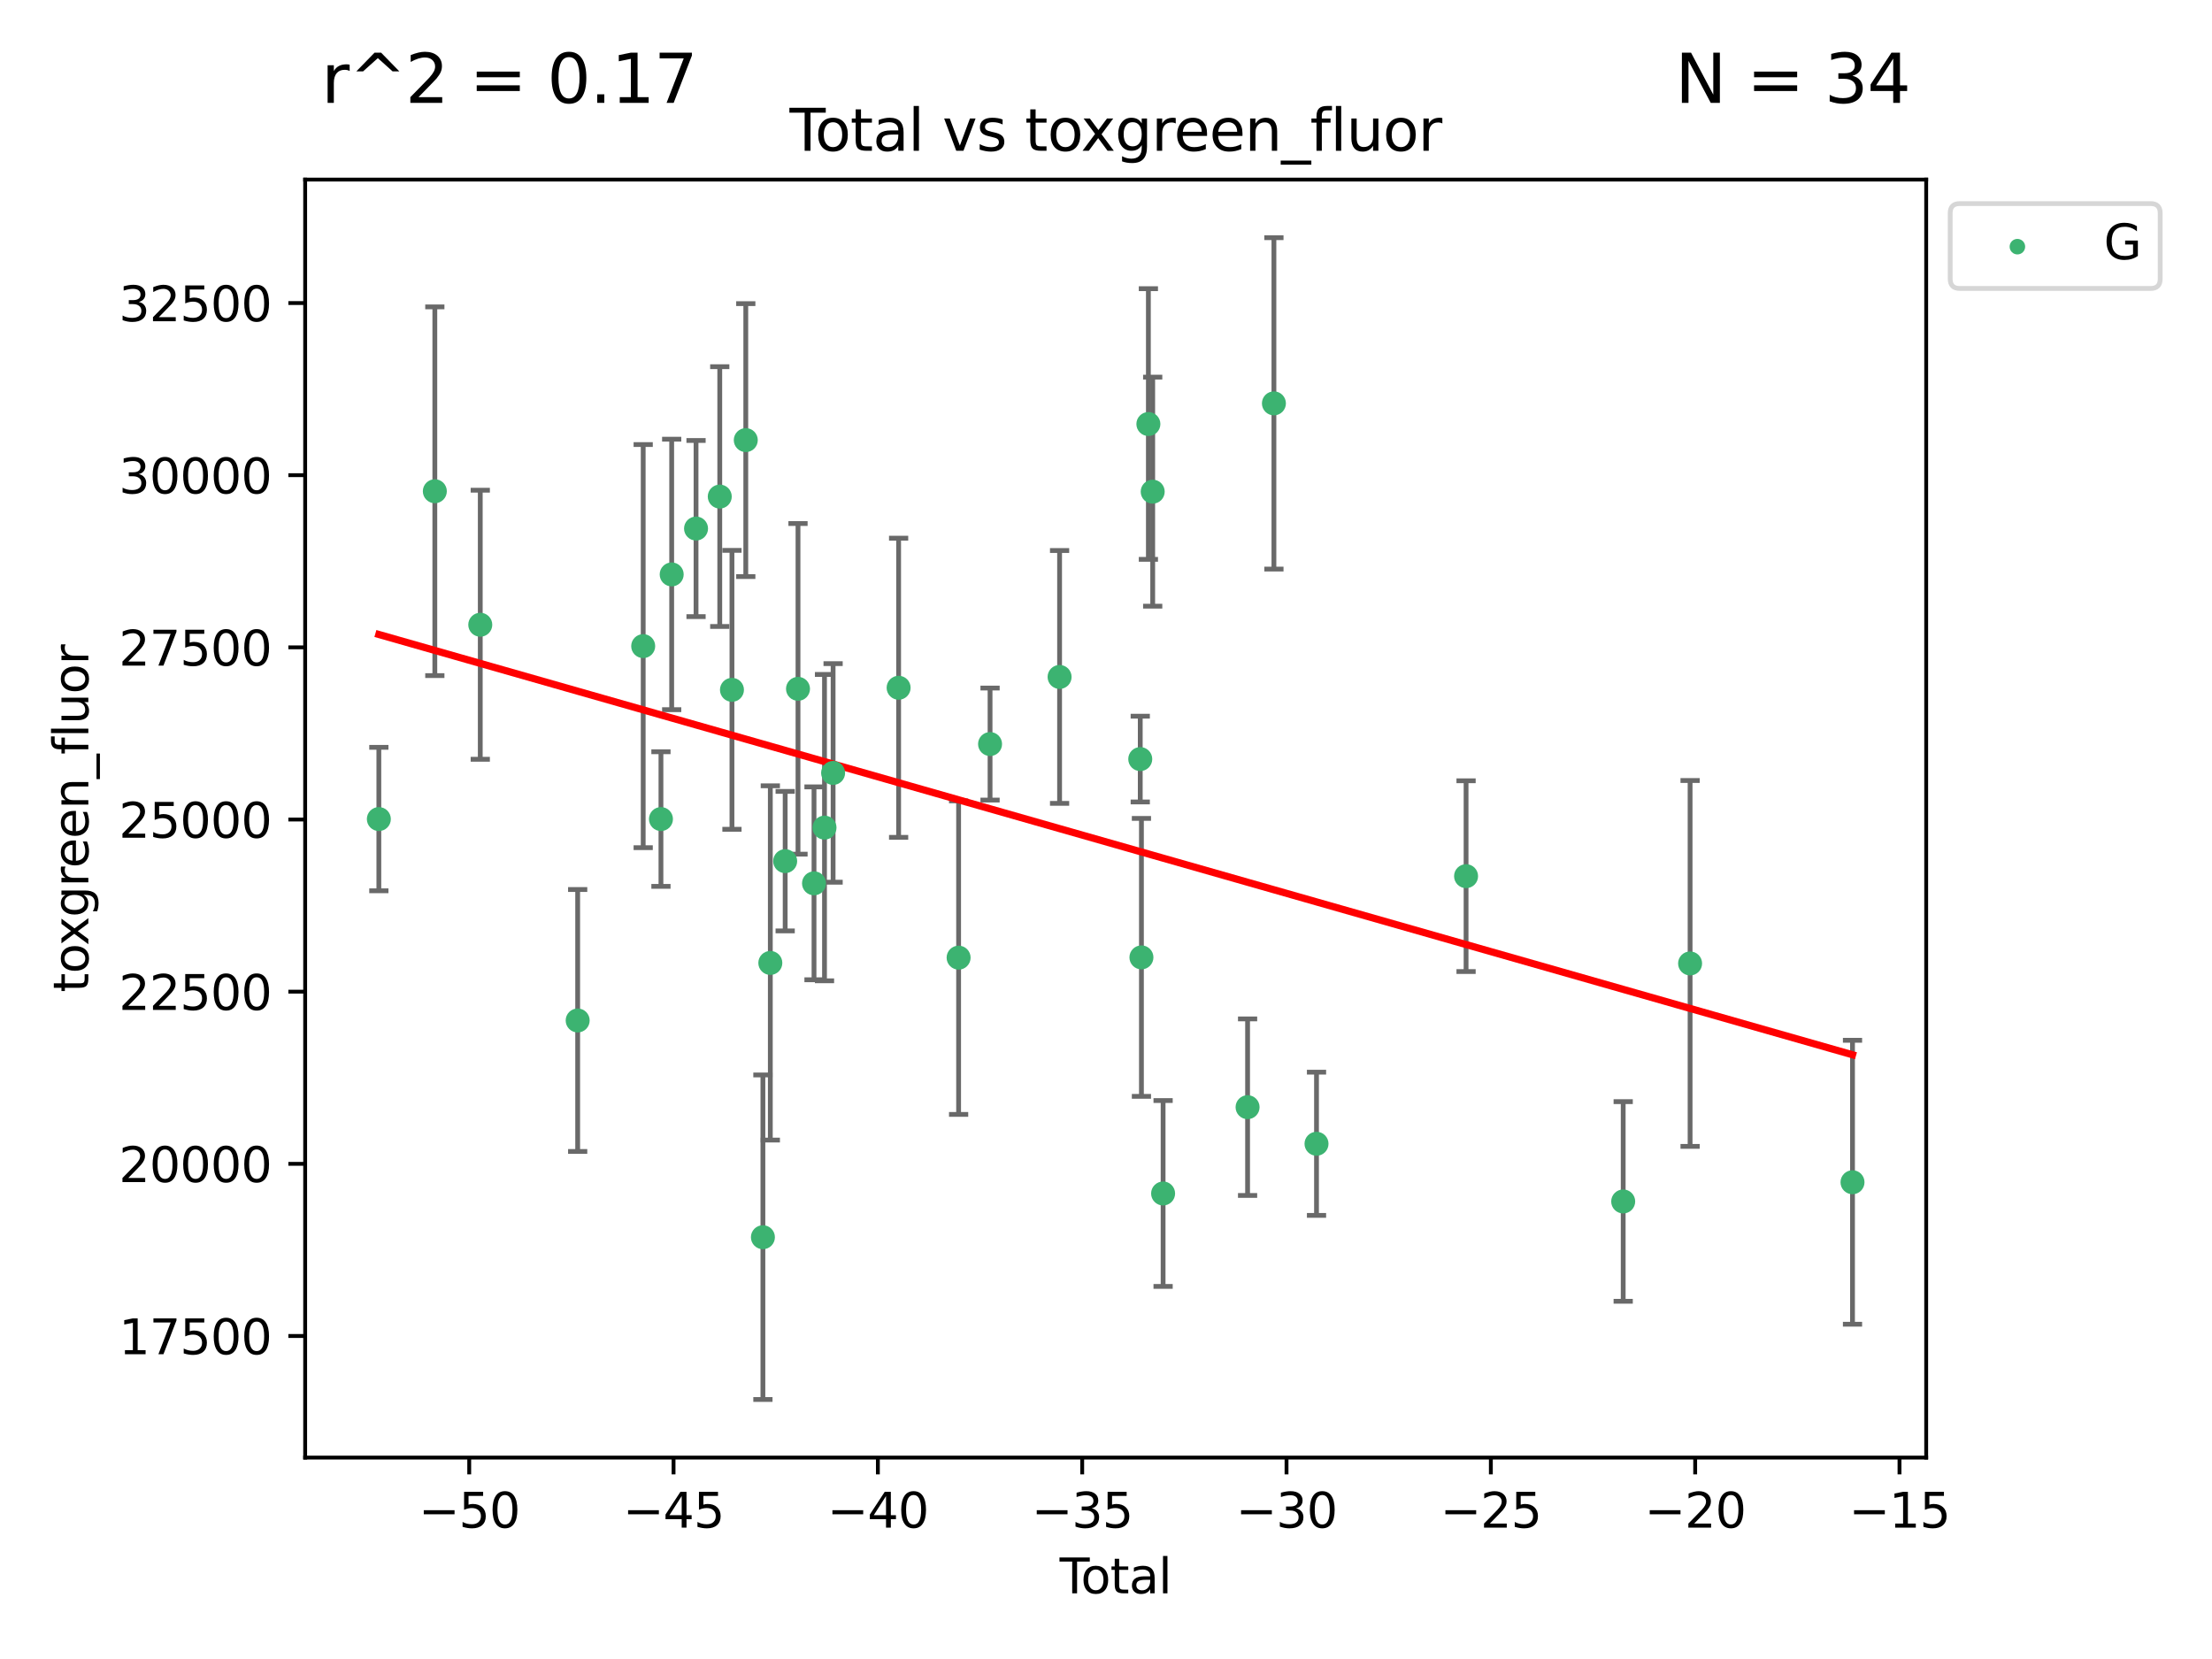 <?xml version="1.0" encoding="utf-8" standalone="no"?>
<!DOCTYPE svg PUBLIC "-//W3C//DTD SVG 1.1//EN"
  "http://www.w3.org/Graphics/SVG/1.1/DTD/svg11.dtd">
<svg xmlns:xlink="http://www.w3.org/1999/xlink" width="460.8pt" height="345.6pt" viewBox="0 0 460.8 345.6" xmlns="http://www.w3.org/2000/svg" version="1.1">
 <defs>
  <style type="text/css">*{stroke-linejoin: round; stroke-linecap: butt}</style>
 </defs>
 <g id="figure_1">
  <g id="patch_1">
   <path d="M 0 345.6 
L 460.8 345.6 
L 460.8 0 
L 0 0 
z
" style="fill: #ffffff"/>
  </g>
  <g id="axes_1">
   <g id="patch_2">
    <path d="M 63.571 303.64 
L 401.26 303.64 
L 401.26 37.411 
L 63.571 37.411 
z
" style="fill: #ffffff"/>
   </g>
   <g id="PathCollection_1">
    <defs>
     <path id="m31aa5e4575" d="M 0 1.118 
C 0.297 1.118 0.581 1 0.791 0.791 
C 1 0.581 1.118 0.297 1.118 0 
C 1.118 -0.297 1 -0.581 0.791 -0.791 
C 0.581 -1 0.297 -1.118 0 -1.118 
C -0.297 -1.118 -0.581 -1 -0.791 -0.791 
C -1 -0.581 -1.118 -0.297 -1.118 0 
C -1.118 0.297 -1 0.581 -0.791 0.791 
C -0.581 1 -0.297 1.118 0 1.118 
z
" style="stroke: #3cb371"/>
    </defs>
    <g clip-path="url(#p2ab53b4a5d)">
     <use xlink:href="#m31aa5e4575" x="78.921" y="170.626" style="fill: #3cb371; stroke: #3cb371"/>
     <use xlink:href="#m31aa5e4575" x="90.583" y="102.334" style="fill: #3cb371; stroke: #3cb371"/>
     <use xlink:href="#m31aa5e4575" x="100.049" y="130.144" style="fill: #3cb371; stroke: #3cb371"/>
     <use xlink:href="#m31aa5e4575" x="120.34" y="212.584" style="fill: #3cb371; stroke: #3cb371"/>
     <use xlink:href="#m31aa5e4575" x="133.989" y="134.598" style="fill: #3cb371; stroke: #3cb371"/>
     <use xlink:href="#m31aa5e4575" x="137.688" y="170.625" style="fill: #3cb371; stroke: #3cb371"/>
     <use xlink:href="#m31aa5e4575" x="139.924" y="119.662" style="fill: #3cb371; stroke: #3cb371"/>
     <use xlink:href="#m31aa5e4575" x="144.998" y="110.105" style="fill: #3cb371; stroke: #3cb371"/>
     <use xlink:href="#m31aa5e4575" x="149.939" y="103.447" style="fill: #3cb371; stroke: #3cb371"/>
     <use xlink:href="#m31aa5e4575" x="152.48" y="143.705" style="fill: #3cb371; stroke: #3cb371"/>
     <use xlink:href="#m31aa5e4575" x="155.36" y="91.682" style="fill: #3cb371; stroke: #3cb371"/>
     <use xlink:href="#m31aa5e4575" x="158.928" y="257.735" style="fill: #3cb371; stroke: #3cb371"/>
     <use xlink:href="#m31aa5e4575" x="160.473" y="200.596" style="fill: #3cb371; stroke: #3cb371"/>
     <use xlink:href="#m31aa5e4575" x="163.566" y="179.392" style="fill: #3cb371; stroke: #3cb371"/>
     <use xlink:href="#m31aa5e4575" x="166.239" y="143.497" style="fill: #3cb371; stroke: #3cb371"/>
     <use xlink:href="#m31aa5e4575" x="169.575" y="184.014" style="fill: #3cb371; stroke: #3cb371"/>
     <use xlink:href="#m31aa5e4575" x="171.76" y="172.409" style="fill: #3cb371; stroke: #3cb371"/>
     <use xlink:href="#m31aa5e4575" x="173.55" y="161.014" style="fill: #3cb371; stroke: #3cb371"/>
     <use xlink:href="#m31aa5e4575" x="187.199" y="143.273" style="fill: #3cb371; stroke: #3cb371"/>
     <use xlink:href="#m31aa5e4575" x="199.696" y="199.496" style="fill: #3cb371; stroke: #3cb371"/>
     <use xlink:href="#m31aa5e4575" x="206.247" y="154.999" style="fill: #3cb371; stroke: #3cb371"/>
     <use xlink:href="#m31aa5e4575" x="220.732" y="141.021" style="fill: #3cb371; stroke: #3cb371"/>
     <use xlink:href="#m31aa5e4575" x="237.535" y="158.13" style="fill: #3cb371; stroke: #3cb371"/>
     <use xlink:href="#m31aa5e4575" x="237.781" y="199.44" style="fill: #3cb371; stroke: #3cb371"/>
     <use xlink:href="#m31aa5e4575" x="239.229" y="88.332" style="fill: #3cb371; stroke: #3cb371"/>
     <use xlink:href="#m31aa5e4575" x="240.128" y="102.423" style="fill: #3cb371; stroke: #3cb371"/>
     <use xlink:href="#m31aa5e4575" x="242.295" y="248.624" style="fill: #3cb371; stroke: #3cb371"/>
     <use xlink:href="#m31aa5e4575" x="259.894" y="230.646" style="fill: #3cb371; stroke: #3cb371"/>
     <use xlink:href="#m31aa5e4575" x="265.38" y="84.029" style="fill: #3cb371; stroke: #3cb371"/>
     <use xlink:href="#m31aa5e4575" x="274.253" y="238.268" style="fill: #3cb371; stroke: #3cb371"/>
     <use xlink:href="#m31aa5e4575" x="305.409" y="182.521" style="fill: #3cb371; stroke: #3cb371"/>
     <use xlink:href="#m31aa5e4575" x="338.141" y="250.285" style="fill: #3cb371; stroke: #3cb371"/>
     <use xlink:href="#m31aa5e4575" x="352.077" y="200.704" style="fill: #3cb371; stroke: #3cb371"/>
     <use xlink:href="#m31aa5e4575" x="385.911" y="246.283" style="fill: #3cb371; stroke: #3cb371"/>
    </g>
   </g>
   <g id="matplotlib.axis_1">
    <g id="xtick_1">
     <g id="line2d_1">
      <defs>
       <path id="m50737ffa4c" d="M 0 0 
L 0 3.5 
" style="stroke: #000000; stroke-width: 0.8"/>
      </defs>
      <g>
       <use xlink:href="#m50737ffa4c" x="97.747" y="303.64" style="stroke: #000000; stroke-width: 0.8"/>
      </g>
     </g>
     <g id="text_1">
      <!-- −50 -->
      <g transform="translate(87.195 318.238)scale(0.1 -0.1)">
       <defs>
        <path id="DejaVuSans-2212" d="M 678 2272 
L 4684 2272 
L 4684 1741 
L 678 1741 
L 678 2272 
z
" transform="scale(0.016)"/>
        <path id="DejaVuSans-35" d="M 691 4666 
L 3169 4666 
L 3169 4134 
L 1269 4134 
L 1269 2991 
Q 1406 3038 1543 3061 
Q 1681 3084 1819 3084 
Q 2600 3084 3056 2656 
Q 3513 2228 3513 1497 
Q 3513 744 3044 326 
Q 2575 -91 1722 -91 
Q 1428 -91 1123 -41 
Q 819 9 494 109 
L 494 744 
Q 775 591 1075 516 
Q 1375 441 1709 441 
Q 2250 441 2565 725 
Q 2881 1009 2881 1497 
Q 2881 1984 2565 2268 
Q 2250 2553 1709 2553 
Q 1456 2553 1204 2497 
Q 953 2441 691 2322 
L 691 4666 
z
" transform="scale(0.016)"/>
        <path id="DejaVuSans-30" d="M 2034 4250 
Q 1547 4250 1301 3770 
Q 1056 3291 1056 2328 
Q 1056 1369 1301 889 
Q 1547 409 2034 409 
Q 2525 409 2770 889 
Q 3016 1369 3016 2328 
Q 3016 3291 2770 3770 
Q 2525 4250 2034 4250 
z
M 2034 4750 
Q 2819 4750 3233 4129 
Q 3647 3509 3647 2328 
Q 3647 1150 3233 529 
Q 2819 -91 2034 -91 
Q 1250 -91 836 529 
Q 422 1150 422 2328 
Q 422 3509 836 4129 
Q 1250 4750 2034 4750 
z
" transform="scale(0.016)"/>
       </defs>
       <use xlink:href="#DejaVuSans-2212"/>
       <use xlink:href="#DejaVuSans-35" x="83.789"/>
       <use xlink:href="#DejaVuSans-30" x="147.412"/>
      </g>
     </g>
    </g>
    <g id="xtick_2">
     <g id="line2d_2">
      <g>
       <use xlink:href="#m50737ffa4c" x="140.312" y="303.64" style="stroke: #000000; stroke-width: 0.8"/>
      </g>
     </g>
     <g id="text_2">
      <!-- −45 -->
      <g transform="translate(129.76 318.238)scale(0.1 -0.1)">
       <defs>
        <path id="DejaVuSans-34" d="M 2419 4116 
L 825 1625 
L 2419 1625 
L 2419 4116 
z
M 2253 4666 
L 3047 4666 
L 3047 1625 
L 3713 1625 
L 3713 1100 
L 3047 1100 
L 3047 0 
L 2419 0 
L 2419 1100 
L 313 1100 
L 313 1709 
L 2253 4666 
z
" transform="scale(0.016)"/>
       </defs>
       <use xlink:href="#DejaVuSans-2212"/>
       <use xlink:href="#DejaVuSans-34" x="83.789"/>
       <use xlink:href="#DejaVuSans-35" x="147.412"/>
      </g>
     </g>
    </g>
    <g id="xtick_3">
     <g id="line2d_3">
      <g>
       <use xlink:href="#m50737ffa4c" x="182.877" y="303.64" style="stroke: #000000; stroke-width: 0.8"/>
      </g>
     </g>
     <g id="text_3">
      <!-- −40 -->
      <g transform="translate(172.325 318.238)scale(0.1 -0.1)">
       <use xlink:href="#DejaVuSans-2212"/>
       <use xlink:href="#DejaVuSans-34" x="83.789"/>
       <use xlink:href="#DejaVuSans-30" x="147.412"/>
      </g>
     </g>
    </g>
    <g id="xtick_4">
     <g id="line2d_4">
      <g>
       <use xlink:href="#m50737ffa4c" x="225.442" y="303.64" style="stroke: #000000; stroke-width: 0.8"/>
      </g>
     </g>
     <g id="text_4">
      <!-- −35 -->
      <g transform="translate(214.889 318.238)scale(0.1 -0.1)">
       <defs>
        <path id="DejaVuSans-33" d="M 2597 2516 
Q 3050 2419 3304 2112 
Q 3559 1806 3559 1356 
Q 3559 666 3084 287 
Q 2609 -91 1734 -91 
Q 1441 -91 1130 -33 
Q 819 25 488 141 
L 488 750 
Q 750 597 1062 519 
Q 1375 441 1716 441 
Q 2309 441 2620 675 
Q 2931 909 2931 1356 
Q 2931 1769 2642 2001 
Q 2353 2234 1838 2234 
L 1294 2234 
L 1294 2753 
L 1863 2753 
Q 2328 2753 2575 2939 
Q 2822 3125 2822 3475 
Q 2822 3834 2567 4026 
Q 2313 4219 1838 4219 
Q 1578 4219 1281 4162 
Q 984 4106 628 3988 
L 628 4550 
Q 988 4650 1302 4700 
Q 1616 4750 1894 4750 
Q 2613 4750 3031 4423 
Q 3450 4097 3450 3541 
Q 3450 3153 3228 2886 
Q 3006 2619 2597 2516 
z
" transform="scale(0.016)"/>
       </defs>
       <use xlink:href="#DejaVuSans-2212"/>
       <use xlink:href="#DejaVuSans-33" x="83.789"/>
       <use xlink:href="#DejaVuSans-35" x="147.412"/>
      </g>
     </g>
    </g>
    <g id="xtick_5">
     <g id="line2d_5">
      <g>
       <use xlink:href="#m50737ffa4c" x="268.007" y="303.64" style="stroke: #000000; stroke-width: 0.8"/>
      </g>
     </g>
     <g id="text_5">
      <!-- −30 -->
      <g transform="translate(257.454 318.238)scale(0.1 -0.1)">
       <use xlink:href="#DejaVuSans-2212"/>
       <use xlink:href="#DejaVuSans-33" x="83.789"/>
       <use xlink:href="#DejaVuSans-30" x="147.412"/>
      </g>
     </g>
    </g>
    <g id="xtick_6">
     <g id="line2d_6">
      <g>
       <use xlink:href="#m50737ffa4c" x="310.572" y="303.64" style="stroke: #000000; stroke-width: 0.8"/>
      </g>
     </g>
     <g id="text_6">
      <!-- −25 -->
      <g transform="translate(300.019 318.238)scale(0.1 -0.1)">
       <defs>
        <path id="DejaVuSans-32" d="M 1228 531 
L 3431 531 
L 3431 0 
L 469 0 
L 469 531 
Q 828 903 1448 1529 
Q 2069 2156 2228 2338 
Q 2531 2678 2651 2914 
Q 2772 3150 2772 3378 
Q 2772 3750 2511 3984 
Q 2250 4219 1831 4219 
Q 1534 4219 1204 4116 
Q 875 4013 500 3803 
L 500 4441 
Q 881 4594 1212 4672 
Q 1544 4750 1819 4750 
Q 2544 4750 2975 4387 
Q 3406 4025 3406 3419 
Q 3406 3131 3298 2873 
Q 3191 2616 2906 2266 
Q 2828 2175 2409 1742 
Q 1991 1309 1228 531 
z
" transform="scale(0.016)"/>
       </defs>
       <use xlink:href="#DejaVuSans-2212"/>
       <use xlink:href="#DejaVuSans-32" x="83.789"/>
       <use xlink:href="#DejaVuSans-35" x="147.412"/>
      </g>
     </g>
    </g>
    <g id="xtick_7">
     <g id="line2d_7">
      <g>
       <use xlink:href="#m50737ffa4c" x="353.136" y="303.64" style="stroke: #000000; stroke-width: 0.8"/>
      </g>
     </g>
     <g id="text_7">
      <!-- −20 -->
      <g transform="translate(342.584 318.238)scale(0.1 -0.1)">
       <use xlink:href="#DejaVuSans-2212"/>
       <use xlink:href="#DejaVuSans-32" x="83.789"/>
       <use xlink:href="#DejaVuSans-30" x="147.412"/>
      </g>
     </g>
    </g>
    <g id="xtick_8">
     <g id="line2d_8">
      <g>
       <use xlink:href="#m50737ffa4c" x="395.701" y="303.64" style="stroke: #000000; stroke-width: 0.8"/>
      </g>
     </g>
     <g id="text_8">
      <!-- −15 -->
      <g transform="translate(385.149 318.238)scale(0.1 -0.1)">
       <defs>
        <path id="DejaVuSans-31" d="M 794 531 
L 1825 531 
L 1825 4091 
L 703 3866 
L 703 4441 
L 1819 4666 
L 2450 4666 
L 2450 531 
L 3481 531 
L 3481 0 
L 794 0 
L 794 531 
z
" transform="scale(0.016)"/>
       </defs>
       <use xlink:href="#DejaVuSans-2212"/>
       <use xlink:href="#DejaVuSans-31" x="83.789"/>
       <use xlink:href="#DejaVuSans-35" x="147.412"/>
      </g>
     </g>
    </g>
    <g id="text_9">
     <!-- Total -->
     <g transform="translate(220.739 331.917)scale(0.1 -0.1)">
      <defs>
       <path id="DejaVuSans-54" d="M -19 4666 
L 3928 4666 
L 3928 4134 
L 2272 4134 
L 2272 0 
L 1638 0 
L 1638 4134 
L -19 4134 
L -19 4666 
z
" transform="scale(0.016)"/>
       <path id="DejaVuSans-6f" d="M 1959 3097 
Q 1497 3097 1228 2736 
Q 959 2375 959 1747 
Q 959 1119 1226 758 
Q 1494 397 1959 397 
Q 2419 397 2687 759 
Q 2956 1122 2956 1747 
Q 2956 2369 2687 2733 
Q 2419 3097 1959 3097 
z
M 1959 3584 
Q 2709 3584 3137 3096 
Q 3566 2609 3566 1747 
Q 3566 888 3137 398 
Q 2709 -91 1959 -91 
Q 1206 -91 779 398 
Q 353 888 353 1747 
Q 353 2609 779 3096 
Q 1206 3584 1959 3584 
z
" transform="scale(0.016)"/>
       <path id="DejaVuSans-74" d="M 1172 4494 
L 1172 3500 
L 2356 3500 
L 2356 3053 
L 1172 3053 
L 1172 1153 
Q 1172 725 1289 603 
Q 1406 481 1766 481 
L 2356 481 
L 2356 0 
L 1766 0 
Q 1100 0 847 248 
Q 594 497 594 1153 
L 594 3053 
L 172 3053 
L 172 3500 
L 594 3500 
L 594 4494 
L 1172 4494 
z
" transform="scale(0.016)"/>
       <path id="DejaVuSans-61" d="M 2194 1759 
Q 1497 1759 1228 1600 
Q 959 1441 959 1056 
Q 959 750 1161 570 
Q 1363 391 1709 391 
Q 2188 391 2477 730 
Q 2766 1069 2766 1631 
L 2766 1759 
L 2194 1759 
z
M 3341 1997 
L 3341 0 
L 2766 0 
L 2766 531 
Q 2569 213 2275 61 
Q 1981 -91 1556 -91 
Q 1019 -91 701 211 
Q 384 513 384 1019 
Q 384 1609 779 1909 
Q 1175 2209 1959 2209 
L 2766 2209 
L 2766 2266 
Q 2766 2663 2505 2880 
Q 2244 3097 1772 3097 
Q 1472 3097 1187 3025 
Q 903 2953 641 2809 
L 641 3341 
Q 956 3463 1253 3523 
Q 1550 3584 1831 3584 
Q 2591 3584 2966 3190 
Q 3341 2797 3341 1997 
z
" transform="scale(0.016)"/>
       <path id="DejaVuSans-6c" d="M 603 4863 
L 1178 4863 
L 1178 0 
L 603 0 
L 603 4863 
z
" transform="scale(0.016)"/>
      </defs>
      <use xlink:href="#DejaVuSans-54"/>
      <use xlink:href="#DejaVuSans-6f" x="44.084"/>
      <use xlink:href="#DejaVuSans-74" x="105.266"/>
      <use xlink:href="#DejaVuSans-61" x="144.475"/>
      <use xlink:href="#DejaVuSans-6c" x="205.754"/>
     </g>
    </g>
   </g>
   <g id="matplotlib.axis_2">
    <g id="ytick_1">
     <g id="line2d_9">
      <defs>
       <path id="m9150d70678" d="M 0 0 
L -3.5 0 
" style="stroke: #000000; stroke-width: 0.8"/>
      </defs>
      <g>
       <use xlink:href="#m9150d70678" x="63.571" y="278.311" style="stroke: #000000; stroke-width: 0.8"/>
      </g>
     </g>
     <g id="text_10">
      <!-- 17500 -->
      <g transform="translate(24.759 282.11)scale(0.1 -0.1)">
       <defs>
        <path id="DejaVuSans-37" d="M 525 4666 
L 3525 4666 
L 3525 4397 
L 1831 0 
L 1172 0 
L 2766 4134 
L 525 4134 
L 525 4666 
z
" transform="scale(0.016)"/>
       </defs>
       <use xlink:href="#DejaVuSans-31"/>
       <use xlink:href="#DejaVuSans-37" x="63.623"/>
       <use xlink:href="#DejaVuSans-35" x="127.246"/>
       <use xlink:href="#DejaVuSans-30" x="190.869"/>
       <use xlink:href="#DejaVuSans-30" x="254.492"/>
      </g>
     </g>
    </g>
    <g id="ytick_2">
     <g id="line2d_10">
      <g>
       <use xlink:href="#m9150d70678" x="63.571" y="242.447" style="stroke: #000000; stroke-width: 0.8"/>
      </g>
     </g>
     <g id="text_11">
      <!-- 20000 -->
      <g transform="translate(24.759 246.246)scale(0.1 -0.1)">
       <use xlink:href="#DejaVuSans-32"/>
       <use xlink:href="#DejaVuSans-30" x="63.623"/>
       <use xlink:href="#DejaVuSans-30" x="127.246"/>
       <use xlink:href="#DejaVuSans-30" x="190.869"/>
       <use xlink:href="#DejaVuSans-30" x="254.492"/>
      </g>
     </g>
    </g>
    <g id="ytick_3">
     <g id="line2d_11">
      <g>
       <use xlink:href="#m9150d70678" x="63.571" y="206.583" style="stroke: #000000; stroke-width: 0.8"/>
      </g>
     </g>
     <g id="text_12">
      <!-- 22500 -->
      <g transform="translate(24.759 210.382)scale(0.1 -0.1)">
       <use xlink:href="#DejaVuSans-32"/>
       <use xlink:href="#DejaVuSans-32" x="63.623"/>
       <use xlink:href="#DejaVuSans-35" x="127.246"/>
       <use xlink:href="#DejaVuSans-30" x="190.869"/>
       <use xlink:href="#DejaVuSans-30" x="254.492"/>
      </g>
     </g>
    </g>
    <g id="ytick_4">
     <g id="line2d_12">
      <g>
       <use xlink:href="#m9150d70678" x="63.571" y="170.719" style="stroke: #000000; stroke-width: 0.8"/>
      </g>
     </g>
     <g id="text_13">
      <!-- 25000 -->
      <g transform="translate(24.759 174.518)scale(0.1 -0.1)">
       <use xlink:href="#DejaVuSans-32"/>
       <use xlink:href="#DejaVuSans-35" x="63.623"/>
       <use xlink:href="#DejaVuSans-30" x="127.246"/>
       <use xlink:href="#DejaVuSans-30" x="190.869"/>
       <use xlink:href="#DejaVuSans-30" x="254.492"/>
      </g>
     </g>
    </g>
    <g id="ytick_5">
     <g id="line2d_13">
      <g>
       <use xlink:href="#m9150d70678" x="63.571" y="134.854" style="stroke: #000000; stroke-width: 0.8"/>
      </g>
     </g>
     <g id="text_14">
      <!-- 27500 -->
      <g transform="translate(24.759 138.654)scale(0.1 -0.1)">
       <use xlink:href="#DejaVuSans-32"/>
       <use xlink:href="#DejaVuSans-37" x="63.623"/>
       <use xlink:href="#DejaVuSans-35" x="127.246"/>
       <use xlink:href="#DejaVuSans-30" x="190.869"/>
       <use xlink:href="#DejaVuSans-30" x="254.492"/>
      </g>
     </g>
    </g>
    <g id="ytick_6">
     <g id="line2d_14">
      <g>
       <use xlink:href="#m9150d70678" x="63.571" y="98.99" style="stroke: #000000; stroke-width: 0.8"/>
      </g>
     </g>
     <g id="text_15">
      <!-- 30000 -->
      <g transform="translate(24.759 102.789)scale(0.1 -0.1)">
       <use xlink:href="#DejaVuSans-33"/>
       <use xlink:href="#DejaVuSans-30" x="63.623"/>
       <use xlink:href="#DejaVuSans-30" x="127.246"/>
       <use xlink:href="#DejaVuSans-30" x="190.869"/>
       <use xlink:href="#DejaVuSans-30" x="254.492"/>
      </g>
     </g>
    </g>
    <g id="ytick_7">
     <g id="line2d_15">
      <g>
       <use xlink:href="#m9150d70678" x="63.571" y="63.126" style="stroke: #000000; stroke-width: 0.8"/>
      </g>
     </g>
     <g id="text_16">
      <!-- 32500 -->
      <g transform="translate(24.759 66.925)scale(0.1 -0.1)">
       <use xlink:href="#DejaVuSans-33"/>
       <use xlink:href="#DejaVuSans-32" x="63.623"/>
       <use xlink:href="#DejaVuSans-35" x="127.246"/>
       <use xlink:href="#DejaVuSans-30" x="190.869"/>
       <use xlink:href="#DejaVuSans-30" x="254.492"/>
      </g>
     </g>
    </g>
    <g id="text_17">
     <!-- toxgreen_fluor -->
     <g transform="translate(18.401 206.72)rotate(-90)scale(0.1 -0.1)">
      <defs>
       <path id="DejaVuSans-78" d="M 3513 3500 
L 2247 1797 
L 3578 0 
L 2900 0 
L 1881 1375 
L 863 0 
L 184 0 
L 1544 1831 
L 300 3500 
L 978 3500 
L 1906 2253 
L 2834 3500 
L 3513 3500 
z
" transform="scale(0.016)"/>
       <path id="DejaVuSans-67" d="M 2906 1791 
Q 2906 2416 2648 2759 
Q 2391 3103 1925 3103 
Q 1463 3103 1205 2759 
Q 947 2416 947 1791 
Q 947 1169 1205 825 
Q 1463 481 1925 481 
Q 2391 481 2648 825 
Q 2906 1169 2906 1791 
z
M 3481 434 
Q 3481 -459 3084 -895 
Q 2688 -1331 1869 -1331 
Q 1566 -1331 1297 -1286 
Q 1028 -1241 775 -1147 
L 775 -588 
Q 1028 -725 1275 -790 
Q 1522 -856 1778 -856 
Q 2344 -856 2625 -561 
Q 2906 -266 2906 331 
L 2906 616 
Q 2728 306 2450 153 
Q 2172 0 1784 0 
Q 1141 0 747 490 
Q 353 981 353 1791 
Q 353 2603 747 3093 
Q 1141 3584 1784 3584 
Q 2172 3584 2450 3431 
Q 2728 3278 2906 2969 
L 2906 3500 
L 3481 3500 
L 3481 434 
z
" transform="scale(0.016)"/>
       <path id="DejaVuSans-72" d="M 2631 2963 
Q 2534 3019 2420 3045 
Q 2306 3072 2169 3072 
Q 1681 3072 1420 2755 
Q 1159 2438 1159 1844 
L 1159 0 
L 581 0 
L 581 3500 
L 1159 3500 
L 1159 2956 
Q 1341 3275 1631 3429 
Q 1922 3584 2338 3584 
Q 2397 3584 2469 3576 
Q 2541 3569 2628 3553 
L 2631 2963 
z
" transform="scale(0.016)"/>
       <path id="DejaVuSans-65" d="M 3597 1894 
L 3597 1613 
L 953 1613 
Q 991 1019 1311 708 
Q 1631 397 2203 397 
Q 2534 397 2845 478 
Q 3156 559 3463 722 
L 3463 178 
Q 3153 47 2828 -22 
Q 2503 -91 2169 -91 
Q 1331 -91 842 396 
Q 353 884 353 1716 
Q 353 2575 817 3079 
Q 1281 3584 2069 3584 
Q 2775 3584 3186 3129 
Q 3597 2675 3597 1894 
z
M 3022 2063 
Q 3016 2534 2758 2815 
Q 2500 3097 2075 3097 
Q 1594 3097 1305 2825 
Q 1016 2553 972 2059 
L 3022 2063 
z
" transform="scale(0.016)"/>
       <path id="DejaVuSans-6e" d="M 3513 2113 
L 3513 0 
L 2938 0 
L 2938 2094 
Q 2938 2591 2744 2837 
Q 2550 3084 2163 3084 
Q 1697 3084 1428 2787 
Q 1159 2491 1159 1978 
L 1159 0 
L 581 0 
L 581 3500 
L 1159 3500 
L 1159 2956 
Q 1366 3272 1645 3428 
Q 1925 3584 2291 3584 
Q 2894 3584 3203 3211 
Q 3513 2838 3513 2113 
z
" transform="scale(0.016)"/>
       <path id="DejaVuSans-5f" d="M 3263 -1063 
L 3263 -1509 
L -63 -1509 
L -63 -1063 
L 3263 -1063 
z
" transform="scale(0.016)"/>
       <path id="DejaVuSans-66" d="M 2375 4863 
L 2375 4384 
L 1825 4384 
Q 1516 4384 1395 4259 
Q 1275 4134 1275 3809 
L 1275 3500 
L 2222 3500 
L 2222 3053 
L 1275 3053 
L 1275 0 
L 697 0 
L 697 3053 
L 147 3053 
L 147 3500 
L 697 3500 
L 697 3744 
Q 697 4328 969 4595 
Q 1241 4863 1831 4863 
L 2375 4863 
z
" transform="scale(0.016)"/>
       <path id="DejaVuSans-75" d="M 544 1381 
L 544 3500 
L 1119 3500 
L 1119 1403 
Q 1119 906 1312 657 
Q 1506 409 1894 409 
Q 2359 409 2629 706 
Q 2900 1003 2900 1516 
L 2900 3500 
L 3475 3500 
L 3475 0 
L 2900 0 
L 2900 538 
Q 2691 219 2414 64 
Q 2138 -91 1772 -91 
Q 1169 -91 856 284 
Q 544 659 544 1381 
z
M 1991 3584 
L 1991 3584 
z
" transform="scale(0.016)"/>
      </defs>
      <use xlink:href="#DejaVuSans-74"/>
      <use xlink:href="#DejaVuSans-6f" x="39.209"/>
      <use xlink:href="#DejaVuSans-78" x="97.266"/>
      <use xlink:href="#DejaVuSans-67" x="156.445"/>
      <use xlink:href="#DejaVuSans-72" x="219.922"/>
      <use xlink:href="#DejaVuSans-65" x="258.785"/>
      <use xlink:href="#DejaVuSans-65" x="320.309"/>
      <use xlink:href="#DejaVuSans-6e" x="381.832"/>
      <use xlink:href="#DejaVuSans-5f" x="445.211"/>
      <use xlink:href="#DejaVuSans-66" x="495.211"/>
      <use xlink:href="#DejaVuSans-6c" x="530.416"/>
      <use xlink:href="#DejaVuSans-75" x="558.199"/>
      <use xlink:href="#DejaVuSans-6f" x="621.578"/>
      <use xlink:href="#DejaVuSans-72" x="682.76"/>
     </g>
    </g>
   </g>
   <g id="LineCollection_1">
    <path d="M 78.921 185.566 
L 78.921 155.685 
" clip-path="url(#p2ab53b4a5d)" style="fill: none; stroke: #696969"/>
    <path d="M 90.583 140.738 
L 90.583 63.931 
" clip-path="url(#p2ab53b4a5d)" style="fill: none; stroke: #696969"/>
    <path d="M 100.049 158.171 
L 100.049 102.117 
" clip-path="url(#p2ab53b4a5d)" style="fill: none; stroke: #696969"/>
    <path d="M 120.34 239.865 
L 120.34 185.303 
" clip-path="url(#p2ab53b4a5d)" style="fill: none; stroke: #696969"/>
    <path d="M 133.989 176.587 
L 133.989 92.609 
" clip-path="url(#p2ab53b4a5d)" style="fill: none; stroke: #696969"/>
    <path d="M 137.688 184.644 
L 137.688 156.605 
" clip-path="url(#p2ab53b4a5d)" style="fill: none; stroke: #696969"/>
    <path d="M 139.924 147.837 
L 139.924 91.488 
" clip-path="url(#p2ab53b4a5d)" style="fill: none; stroke: #696969"/>
    <path d="M 144.998 128.45 
L 144.998 91.76 
" clip-path="url(#p2ab53b4a5d)" style="fill: none; stroke: #696969"/>
    <path d="M 149.939 130.503 
L 149.939 76.391 
" clip-path="url(#p2ab53b4a5d)" style="fill: none; stroke: #696969"/>
    <path d="M 152.48 172.758 
L 152.48 114.652 
" clip-path="url(#p2ab53b4a5d)" style="fill: none; stroke: #696969"/>
    <path d="M 155.36 120.11 
L 155.36 63.253 
" clip-path="url(#p2ab53b4a5d)" style="fill: none; stroke: #696969"/>
    <path d="M 158.928 291.539 
L 158.928 223.931 
" clip-path="url(#p2ab53b4a5d)" style="fill: none; stroke: #696969"/>
    <path d="M 160.473 237.494 
L 160.473 163.698 
" clip-path="url(#p2ab53b4a5d)" style="fill: none; stroke: #696969"/>
    <path d="M 163.566 193.919 
L 163.566 164.864 
" clip-path="url(#p2ab53b4a5d)" style="fill: none; stroke: #696969"/>
    <path d="M 166.239 177.934 
L 166.239 109.06 
" clip-path="url(#p2ab53b4a5d)" style="fill: none; stroke: #696969"/>
    <path d="M 169.575 204.105 
L 169.575 163.924 
" clip-path="url(#p2ab53b4a5d)" style="fill: none; stroke: #696969"/>
    <path d="M 171.76 204.318 
L 171.76 140.5 
" clip-path="url(#p2ab53b4a5d)" style="fill: none; stroke: #696969"/>
    <path d="M 173.55 183.78 
L 173.55 138.248 
" clip-path="url(#p2ab53b4a5d)" style="fill: none; stroke: #696969"/>
    <path d="M 187.199 174.432 
L 187.199 112.115 
" clip-path="url(#p2ab53b4a5d)" style="fill: none; stroke: #696969"/>
    <path d="M 199.696 232.15 
L 199.696 166.842 
" clip-path="url(#p2ab53b4a5d)" style="fill: none; stroke: #696969"/>
    <path d="M 206.247 166.666 
L 206.247 143.332 
" clip-path="url(#p2ab53b4a5d)" style="fill: none; stroke: #696969"/>
    <path d="M 220.732 167.359 
L 220.732 114.683 
" clip-path="url(#p2ab53b4a5d)" style="fill: none; stroke: #696969"/>
    <path d="M 237.535 167.063 
L 237.535 149.198 
" clip-path="url(#p2ab53b4a5d)" style="fill: none; stroke: #696969"/>
    <path d="M 237.781 228.389 
L 237.781 170.491 
" clip-path="url(#p2ab53b4a5d)" style="fill: none; stroke: #696969"/>
    <path d="M 239.229 116.525 
L 239.229 60.139 
" clip-path="url(#p2ab53b4a5d)" style="fill: none; stroke: #696969"/>
    <path d="M 240.128 126.28 
L 240.128 78.565 
" clip-path="url(#p2ab53b4a5d)" style="fill: none; stroke: #696969"/>
    <path d="M 242.295 267.982 
L 242.295 229.267 
" clip-path="url(#p2ab53b4a5d)" style="fill: none; stroke: #696969"/>
    <path d="M 259.894 249.035 
L 259.894 212.257 
" clip-path="url(#p2ab53b4a5d)" style="fill: none; stroke: #696969"/>
    <path d="M 265.38 118.545 
L 265.38 49.513 
" clip-path="url(#p2ab53b4a5d)" style="fill: none; stroke: #696969"/>
    <path d="M 274.253 253.186 
L 274.253 223.349 
" clip-path="url(#p2ab53b4a5d)" style="fill: none; stroke: #696969"/>
    <path d="M 305.409 202.391 
L 305.409 162.65 
" clip-path="url(#p2ab53b4a5d)" style="fill: none; stroke: #696969"/>
    <path d="M 338.141 271.079 
L 338.141 229.491 
" clip-path="url(#p2ab53b4a5d)" style="fill: none; stroke: #696969"/>
    <path d="M 352.077 238.813 
L 352.077 162.594 
" clip-path="url(#p2ab53b4a5d)" style="fill: none; stroke: #696969"/>
    <path d="M 385.911 275.856 
L 385.911 216.711 
" clip-path="url(#p2ab53b4a5d)" style="fill: none; stroke: #696969"/>
   </g>
   <g id="line2d_16">
    <defs>
     <path id="m102655e375" d="M 2 0 
L -2 -0 
" style="stroke: #696969"/>
    </defs>
    <g clip-path="url(#p2ab53b4a5d)">
     <use xlink:href="#m102655e375" x="78.921" y="185.566" style="fill: #696969; stroke: #696969"/>
     <use xlink:href="#m102655e375" x="90.583" y="140.738" style="fill: #696969; stroke: #696969"/>
     <use xlink:href="#m102655e375" x="100.049" y="158.171" style="fill: #696969; stroke: #696969"/>
     <use xlink:href="#m102655e375" x="120.34" y="239.865" style="fill: #696969; stroke: #696969"/>
     <use xlink:href="#m102655e375" x="133.989" y="176.587" style="fill: #696969; stroke: #696969"/>
     <use xlink:href="#m102655e375" x="137.688" y="184.644" style="fill: #696969; stroke: #696969"/>
     <use xlink:href="#m102655e375" x="139.924" y="147.837" style="fill: #696969; stroke: #696969"/>
     <use xlink:href="#m102655e375" x="144.998" y="128.45" style="fill: #696969; stroke: #696969"/>
     <use xlink:href="#m102655e375" x="149.939" y="130.503" style="fill: #696969; stroke: #696969"/>
     <use xlink:href="#m102655e375" x="152.48" y="172.758" style="fill: #696969; stroke: #696969"/>
     <use xlink:href="#m102655e375" x="155.36" y="120.11" style="fill: #696969; stroke: #696969"/>
     <use xlink:href="#m102655e375" x="158.928" y="291.539" style="fill: #696969; stroke: #696969"/>
     <use xlink:href="#m102655e375" x="160.473" y="237.494" style="fill: #696969; stroke: #696969"/>
     <use xlink:href="#m102655e375" x="163.566" y="193.919" style="fill: #696969; stroke: #696969"/>
     <use xlink:href="#m102655e375" x="166.239" y="177.934" style="fill: #696969; stroke: #696969"/>
     <use xlink:href="#m102655e375" x="169.575" y="204.105" style="fill: #696969; stroke: #696969"/>
     <use xlink:href="#m102655e375" x="171.76" y="204.318" style="fill: #696969; stroke: #696969"/>
     <use xlink:href="#m102655e375" x="173.55" y="183.78" style="fill: #696969; stroke: #696969"/>
     <use xlink:href="#m102655e375" x="187.199" y="174.432" style="fill: #696969; stroke: #696969"/>
     <use xlink:href="#m102655e375" x="199.696" y="232.15" style="fill: #696969; stroke: #696969"/>
     <use xlink:href="#m102655e375" x="206.247" y="166.666" style="fill: #696969; stroke: #696969"/>
     <use xlink:href="#m102655e375" x="220.732" y="167.359" style="fill: #696969; stroke: #696969"/>
     <use xlink:href="#m102655e375" x="237.535" y="167.063" style="fill: #696969; stroke: #696969"/>
     <use xlink:href="#m102655e375" x="237.781" y="228.389" style="fill: #696969; stroke: #696969"/>
     <use xlink:href="#m102655e375" x="239.229" y="116.525" style="fill: #696969; stroke: #696969"/>
     <use xlink:href="#m102655e375" x="240.128" y="126.28" style="fill: #696969; stroke: #696969"/>
     <use xlink:href="#m102655e375" x="242.295" y="267.982" style="fill: #696969; stroke: #696969"/>
     <use xlink:href="#m102655e375" x="259.894" y="249.035" style="fill: #696969; stroke: #696969"/>
     <use xlink:href="#m102655e375" x="265.38" y="118.545" style="fill: #696969; stroke: #696969"/>
     <use xlink:href="#m102655e375" x="274.253" y="253.186" style="fill: #696969; stroke: #696969"/>
     <use xlink:href="#m102655e375" x="305.409" y="202.391" style="fill: #696969; stroke: #696969"/>
     <use xlink:href="#m102655e375" x="338.141" y="271.079" style="fill: #696969; stroke: #696969"/>
     <use xlink:href="#m102655e375" x="352.077" y="238.813" style="fill: #696969; stroke: #696969"/>
     <use xlink:href="#m102655e375" x="385.911" y="275.856" style="fill: #696969; stroke: #696969"/>
    </g>
   </g>
   <g id="line2d_17">
    <g clip-path="url(#p2ab53b4a5d)">
     <use xlink:href="#m102655e375" x="78.921" y="155.685" style="fill: #696969; stroke: #696969"/>
     <use xlink:href="#m102655e375" x="90.583" y="63.931" style="fill: #696969; stroke: #696969"/>
     <use xlink:href="#m102655e375" x="100.049" y="102.117" style="fill: #696969; stroke: #696969"/>
     <use xlink:href="#m102655e375" x="120.34" y="185.303" style="fill: #696969; stroke: #696969"/>
     <use xlink:href="#m102655e375" x="133.989" y="92.609" style="fill: #696969; stroke: #696969"/>
     <use xlink:href="#m102655e375" x="137.688" y="156.605" style="fill: #696969; stroke: #696969"/>
     <use xlink:href="#m102655e375" x="139.924" y="91.488" style="fill: #696969; stroke: #696969"/>
     <use xlink:href="#m102655e375" x="144.998" y="91.76" style="fill: #696969; stroke: #696969"/>
     <use xlink:href="#m102655e375" x="149.939" y="76.391" style="fill: #696969; stroke: #696969"/>
     <use xlink:href="#m102655e375" x="152.48" y="114.652" style="fill: #696969; stroke: #696969"/>
     <use xlink:href="#m102655e375" x="155.36" y="63.253" style="fill: #696969; stroke: #696969"/>
     <use xlink:href="#m102655e375" x="158.928" y="223.931" style="fill: #696969; stroke: #696969"/>
     <use xlink:href="#m102655e375" x="160.473" y="163.698" style="fill: #696969; stroke: #696969"/>
     <use xlink:href="#m102655e375" x="163.566" y="164.864" style="fill: #696969; stroke: #696969"/>
     <use xlink:href="#m102655e375" x="166.239" y="109.06" style="fill: #696969; stroke: #696969"/>
     <use xlink:href="#m102655e375" x="169.575" y="163.924" style="fill: #696969; stroke: #696969"/>
     <use xlink:href="#m102655e375" x="171.76" y="140.5" style="fill: #696969; stroke: #696969"/>
     <use xlink:href="#m102655e375" x="173.55" y="138.248" style="fill: #696969; stroke: #696969"/>
     <use xlink:href="#m102655e375" x="187.199" y="112.115" style="fill: #696969; stroke: #696969"/>
     <use xlink:href="#m102655e375" x="199.696" y="166.842" style="fill: #696969; stroke: #696969"/>
     <use xlink:href="#m102655e375" x="206.247" y="143.332" style="fill: #696969; stroke: #696969"/>
     <use xlink:href="#m102655e375" x="220.732" y="114.683" style="fill: #696969; stroke: #696969"/>
     <use xlink:href="#m102655e375" x="237.535" y="149.198" style="fill: #696969; stroke: #696969"/>
     <use xlink:href="#m102655e375" x="237.781" y="170.491" style="fill: #696969; stroke: #696969"/>
     <use xlink:href="#m102655e375" x="239.229" y="60.139" style="fill: #696969; stroke: #696969"/>
     <use xlink:href="#m102655e375" x="240.128" y="78.565" style="fill: #696969; stroke: #696969"/>
     <use xlink:href="#m102655e375" x="242.295" y="229.267" style="fill: #696969; stroke: #696969"/>
     <use xlink:href="#m102655e375" x="259.894" y="212.257" style="fill: #696969; stroke: #696969"/>
     <use xlink:href="#m102655e375" x="265.38" y="49.513" style="fill: #696969; stroke: #696969"/>
     <use xlink:href="#m102655e375" x="274.253" y="223.349" style="fill: #696969; stroke: #696969"/>
     <use xlink:href="#m102655e375" x="305.409" y="162.65" style="fill: #696969; stroke: #696969"/>
     <use xlink:href="#m102655e375" x="338.141" y="229.491" style="fill: #696969; stroke: #696969"/>
     <use xlink:href="#m102655e375" x="352.077" y="162.594" style="fill: #696969; stroke: #696969"/>
     <use xlink:href="#m102655e375" x="385.911" y="216.711" style="fill: #696969; stroke: #696969"/>
    </g>
   </g>
   <g id="line2d_18">
    <path d="M 78.921 132.173 
L 90.583 135.499 
L 100.049 138.199 
L 120.34 143.986 
L 133.989 147.878 
L 137.688 148.934 
L 139.924 149.571 
L 144.998 151.018 
L 149.939 152.427 
L 152.48 153.152 
L 155.36 153.974 
L 158.928 154.991 
L 160.473 155.432 
L 163.566 156.314 
L 166.239 157.076 
L 169.575 158.028 
L 171.76 158.651 
L 173.55 159.162 
L 187.199 163.054 
L 199.696 166.618 
L 206.247 168.487 
L 220.732 172.618 
L 237.535 177.41 
L 237.781 177.481 
L 239.229 177.894 
L 240.128 178.15 
L 242.295 178.768 
L 259.894 183.787 
L 265.38 185.352 
L 274.253 187.882 
L 305.409 196.768 
L 338.141 206.103 
L 352.077 210.078 
L 385.911 219.728 
" clip-path="url(#p2ab53b4a5d)" style="fill: none; stroke: #ff0000; stroke-width: 1.5; stroke-linecap: square"/>
   </g>
   <g id="line2d_19">
    <defs>
     <path id="ma958ab85be" d="M 0 2 
C 0.53 2 1.039 1.789 1.414 1.414 
C 1.789 1.039 2 0.53 2 0 
C 2 -0.53 1.789 -1.039 1.414 -1.414 
C 1.039 -1.789 0.53 -2 0 -2 
C -0.53 -2 -1.039 -1.789 -1.414 -1.414 
C -1.789 -1.039 -2 -0.53 -2 0 
C -2 0.53 -1.789 1.039 -1.414 1.414 
C -1.039 1.789 -0.53 2 0 2 
z
" style="stroke: #3cb371"/>
    </defs>
    <g clip-path="url(#p2ab53b4a5d)">
     <use xlink:href="#ma958ab85be" x="78.921" y="170.626" style="fill: #3cb371; stroke: #3cb371"/>
     <use xlink:href="#ma958ab85be" x="90.583" y="102.334" style="fill: #3cb371; stroke: #3cb371"/>
     <use xlink:href="#ma958ab85be" x="100.049" y="130.144" style="fill: #3cb371; stroke: #3cb371"/>
     <use xlink:href="#ma958ab85be" x="120.34" y="212.584" style="fill: #3cb371; stroke: #3cb371"/>
     <use xlink:href="#ma958ab85be" x="133.989" y="134.598" style="fill: #3cb371; stroke: #3cb371"/>
     <use xlink:href="#ma958ab85be" x="137.688" y="170.625" style="fill: #3cb371; stroke: #3cb371"/>
     <use xlink:href="#ma958ab85be" x="139.924" y="119.662" style="fill: #3cb371; stroke: #3cb371"/>
     <use xlink:href="#ma958ab85be" x="144.998" y="110.105" style="fill: #3cb371; stroke: #3cb371"/>
     <use xlink:href="#ma958ab85be" x="149.939" y="103.447" style="fill: #3cb371; stroke: #3cb371"/>
     <use xlink:href="#ma958ab85be" x="152.48" y="143.705" style="fill: #3cb371; stroke: #3cb371"/>
     <use xlink:href="#ma958ab85be" x="155.36" y="91.682" style="fill: #3cb371; stroke: #3cb371"/>
     <use xlink:href="#ma958ab85be" x="158.928" y="257.735" style="fill: #3cb371; stroke: #3cb371"/>
     <use xlink:href="#ma958ab85be" x="160.473" y="200.596" style="fill: #3cb371; stroke: #3cb371"/>
     <use xlink:href="#ma958ab85be" x="163.566" y="179.392" style="fill: #3cb371; stroke: #3cb371"/>
     <use xlink:href="#ma958ab85be" x="166.239" y="143.497" style="fill: #3cb371; stroke: #3cb371"/>
     <use xlink:href="#ma958ab85be" x="169.575" y="184.014" style="fill: #3cb371; stroke: #3cb371"/>
     <use xlink:href="#ma958ab85be" x="171.76" y="172.409" style="fill: #3cb371; stroke: #3cb371"/>
     <use xlink:href="#ma958ab85be" x="173.55" y="161.014" style="fill: #3cb371; stroke: #3cb371"/>
     <use xlink:href="#ma958ab85be" x="187.199" y="143.273" style="fill: #3cb371; stroke: #3cb371"/>
     <use xlink:href="#ma958ab85be" x="199.696" y="199.496" style="fill: #3cb371; stroke: #3cb371"/>
     <use xlink:href="#ma958ab85be" x="206.247" y="154.999" style="fill: #3cb371; stroke: #3cb371"/>
     <use xlink:href="#ma958ab85be" x="220.732" y="141.021" style="fill: #3cb371; stroke: #3cb371"/>
     <use xlink:href="#ma958ab85be" x="237.535" y="158.13" style="fill: #3cb371; stroke: #3cb371"/>
     <use xlink:href="#ma958ab85be" x="237.781" y="199.44" style="fill: #3cb371; stroke: #3cb371"/>
     <use xlink:href="#ma958ab85be" x="239.229" y="88.332" style="fill: #3cb371; stroke: #3cb371"/>
     <use xlink:href="#ma958ab85be" x="240.128" y="102.423" style="fill: #3cb371; stroke: #3cb371"/>
     <use xlink:href="#ma958ab85be" x="242.295" y="248.624" style="fill: #3cb371; stroke: #3cb371"/>
     <use xlink:href="#ma958ab85be" x="259.894" y="230.646" style="fill: #3cb371; stroke: #3cb371"/>
     <use xlink:href="#ma958ab85be" x="265.38" y="84.029" style="fill: #3cb371; stroke: #3cb371"/>
     <use xlink:href="#ma958ab85be" x="274.253" y="238.268" style="fill: #3cb371; stroke: #3cb371"/>
     <use xlink:href="#ma958ab85be" x="305.409" y="182.521" style="fill: #3cb371; stroke: #3cb371"/>
     <use xlink:href="#ma958ab85be" x="338.141" y="250.285" style="fill: #3cb371; stroke: #3cb371"/>
     <use xlink:href="#ma958ab85be" x="352.077" y="200.704" style="fill: #3cb371; stroke: #3cb371"/>
     <use xlink:href="#ma958ab85be" x="385.911" y="246.283" style="fill: #3cb371; stroke: #3cb371"/>
    </g>
   </g>
   <g id="patch_3">
    <path d="M 63.571 303.64 
L 63.571 37.411 
" style="fill: none; stroke: #000000; stroke-width: 0.8; stroke-linejoin: miter; stroke-linecap: square"/>
   </g>
   <g id="patch_4">
    <path d="M 401.26 303.64 
L 401.26 37.411 
" style="fill: none; stroke: #000000; stroke-width: 0.8; stroke-linejoin: miter; stroke-linecap: square"/>
   </g>
   <g id="patch_5">
    <path d="M 63.571 303.64 
L 401.26 303.64 
" style="fill: none; stroke: #000000; stroke-width: 0.8; stroke-linejoin: miter; stroke-linecap: square"/>
   </g>
   <g id="patch_6">
    <path d="M 63.571 37.411 
L 401.26 37.411 
" style="fill: none; stroke: #000000; stroke-width: 0.8; stroke-linejoin: miter; stroke-linecap: square"/>
   </g>
   <g id="text_18">
    <!-- N = 34 -->
    <g transform="translate(348.964 21.426)scale(0.14 -0.14)">
     <defs>
      <path id="DejaVuSans-4e" d="M 628 4666 
L 1478 4666 
L 3547 763 
L 3547 4666 
L 4159 4666 
L 4159 0 
L 3309 0 
L 1241 3903 
L 1241 0 
L 628 0 
L 628 4666 
z
" transform="scale(0.016)"/>
      <path id="DejaVuSans-20" transform="scale(0.016)"/>
      <path id="DejaVuSans-3d" d="M 678 2906 
L 4684 2906 
L 4684 2381 
L 678 2381 
L 678 2906 
z
M 678 1631 
L 4684 1631 
L 4684 1100 
L 678 1100 
L 678 1631 
z
" transform="scale(0.016)"/>
     </defs>
     <use xlink:href="#DejaVuSans-4e"/>
     <use xlink:href="#DejaVuSans-20" x="74.805"/>
     <use xlink:href="#DejaVuSans-3d" x="106.592"/>
     <use xlink:href="#DejaVuSans-20" x="190.381"/>
     <use xlink:href="#DejaVuSans-33" x="222.168"/>
     <use xlink:href="#DejaVuSans-34" x="285.791"/>
    </g>
   </g>
   <g id="text_19">
    <!-- r^2 = 0.17 -->
    <g transform="translate(66.948 21.426)scale(0.14 -0.14)">
     <defs>
      <path id="DejaVuSans-5e" d="M 2988 4666 
L 4684 2925 
L 4056 2925 
L 2681 4159 
L 1306 2925 
L 678 2925 
L 2375 4666 
L 2988 4666 
z
" transform="scale(0.016)"/>
      <path id="DejaVuSans-2e" d="M 684 794 
L 1344 794 
L 1344 0 
L 684 0 
L 684 794 
z
" transform="scale(0.016)"/>
     </defs>
     <use xlink:href="#DejaVuSans-72"/>
     <use xlink:href="#DejaVuSans-5e" x="41.113"/>
     <use xlink:href="#DejaVuSans-32" x="124.902"/>
     <use xlink:href="#DejaVuSans-20" x="188.525"/>
     <use xlink:href="#DejaVuSans-3d" x="220.312"/>
     <use xlink:href="#DejaVuSans-20" x="304.102"/>
     <use xlink:href="#DejaVuSans-30" x="335.889"/>
     <use xlink:href="#DejaVuSans-2e" x="399.512"/>
     <use xlink:href="#DejaVuSans-31" x="431.299"/>
     <use xlink:href="#DejaVuSans-37" x="494.922"/>
    </g>
   </g>
   <g id="text_20">
    <!-- Total vs toxgreen_fluor -->
    <g transform="translate(164.48 31.411)scale(0.12 -0.12)">
     <defs>
      <path id="DejaVuSans-76" d="M 191 3500 
L 800 3500 
L 1894 563 
L 2988 3500 
L 3597 3500 
L 2284 0 
L 1503 0 
L 191 3500 
z
" transform="scale(0.016)"/>
      <path id="DejaVuSans-73" d="M 2834 3397 
L 2834 2853 
Q 2591 2978 2328 3040 
Q 2066 3103 1784 3103 
Q 1356 3103 1142 2972 
Q 928 2841 928 2578 
Q 928 2378 1081 2264 
Q 1234 2150 1697 2047 
L 1894 2003 
Q 2506 1872 2764 1633 
Q 3022 1394 3022 966 
Q 3022 478 2636 193 
Q 2250 -91 1575 -91 
Q 1294 -91 989 -36 
Q 684 19 347 128 
L 347 722 
Q 666 556 975 473 
Q 1284 391 1588 391 
Q 1994 391 2212 530 
Q 2431 669 2431 922 
Q 2431 1156 2273 1281 
Q 2116 1406 1581 1522 
L 1381 1569 
Q 847 1681 609 1914 
Q 372 2147 372 2553 
Q 372 3047 722 3315 
Q 1072 3584 1716 3584 
Q 2034 3584 2315 3537 
Q 2597 3491 2834 3397 
z
" transform="scale(0.016)"/>
     </defs>
     <use xlink:href="#DejaVuSans-54"/>
     <use xlink:href="#DejaVuSans-6f" x="44.084"/>
     <use xlink:href="#DejaVuSans-74" x="105.266"/>
     <use xlink:href="#DejaVuSans-61" x="144.475"/>
     <use xlink:href="#DejaVuSans-6c" x="205.754"/>
     <use xlink:href="#DejaVuSans-20" x="233.537"/>
     <use xlink:href="#DejaVuSans-76" x="265.324"/>
     <use xlink:href="#DejaVuSans-73" x="324.504"/>
     <use xlink:href="#DejaVuSans-20" x="376.604"/>
     <use xlink:href="#DejaVuSans-74" x="408.391"/>
     <use xlink:href="#DejaVuSans-6f" x="447.6"/>
     <use xlink:href="#DejaVuSans-78" x="505.656"/>
     <use xlink:href="#DejaVuSans-67" x="564.836"/>
     <use xlink:href="#DejaVuSans-72" x="628.312"/>
     <use xlink:href="#DejaVuSans-65" x="667.176"/>
     <use xlink:href="#DejaVuSans-65" x="728.699"/>
     <use xlink:href="#DejaVuSans-6e" x="790.223"/>
     <use xlink:href="#DejaVuSans-5f" x="853.602"/>
     <use xlink:href="#DejaVuSans-66" x="903.602"/>
     <use xlink:href="#DejaVuSans-6c" x="938.807"/>
     <use xlink:href="#DejaVuSans-75" x="966.59"/>
     <use xlink:href="#DejaVuSans-6f" x="1029.969"/>
     <use xlink:href="#DejaVuSans-72" x="1091.15"/>
    </g>
   </g>
   <g id="legend_1">
    <g id="patch_7">
     <path d="M 408.26 60.089 
L 448.008 60.089 
Q 450.008 60.089 450.008 58.089 
L 450.008 44.411 
Q 450.008 42.411 448.008 42.411 
L 408.26 42.411 
Q 406.26 42.411 406.26 44.411 
L 406.26 58.089 
Q 406.26 60.089 408.26 60.089 
z
" style="fill: #ffffff; opacity: 0.8; stroke: #cccccc; stroke-linejoin: miter"/>
    </g>
    <g id="PathCollection_2">
     <g>
      <use xlink:href="#m31aa5e4575" x="420.26" y="51.385" style="fill: #3cb371; stroke: #3cb371"/>
     </g>
    </g>
    <g id="text_21">
     <!-- G -->
     <g transform="translate(438.26 54.01)scale(0.1 -0.1)">
      <defs>
       <path id="DejaVuSans-47" d="M 3809 666 
L 3809 1919 
L 2778 1919 
L 2778 2438 
L 4434 2438 
L 4434 434 
Q 4069 175 3628 42 
Q 3188 -91 2688 -91 
Q 1594 -91 976 548 
Q 359 1188 359 2328 
Q 359 3472 976 4111 
Q 1594 4750 2688 4750 
Q 3144 4750 3555 4637 
Q 3966 4525 4313 4306 
L 4313 3634 
Q 3963 3931 3569 4081 
Q 3175 4231 2741 4231 
Q 1884 4231 1454 3753 
Q 1025 3275 1025 2328 
Q 1025 1384 1454 906 
Q 1884 428 2741 428 
Q 3075 428 3337 486 
Q 3600 544 3809 666 
z
" transform="scale(0.016)"/>
      </defs>
      <use xlink:href="#DejaVuSans-47"/>
     </g>
    </g>
   </g>
  </g>
 </g>
 <defs>
  <clipPath id="p2ab53b4a5d">
   <rect x="63.571" y="37.411" width="337.689" height="266.229"/>
  </clipPath>
 </defs>
</svg>
